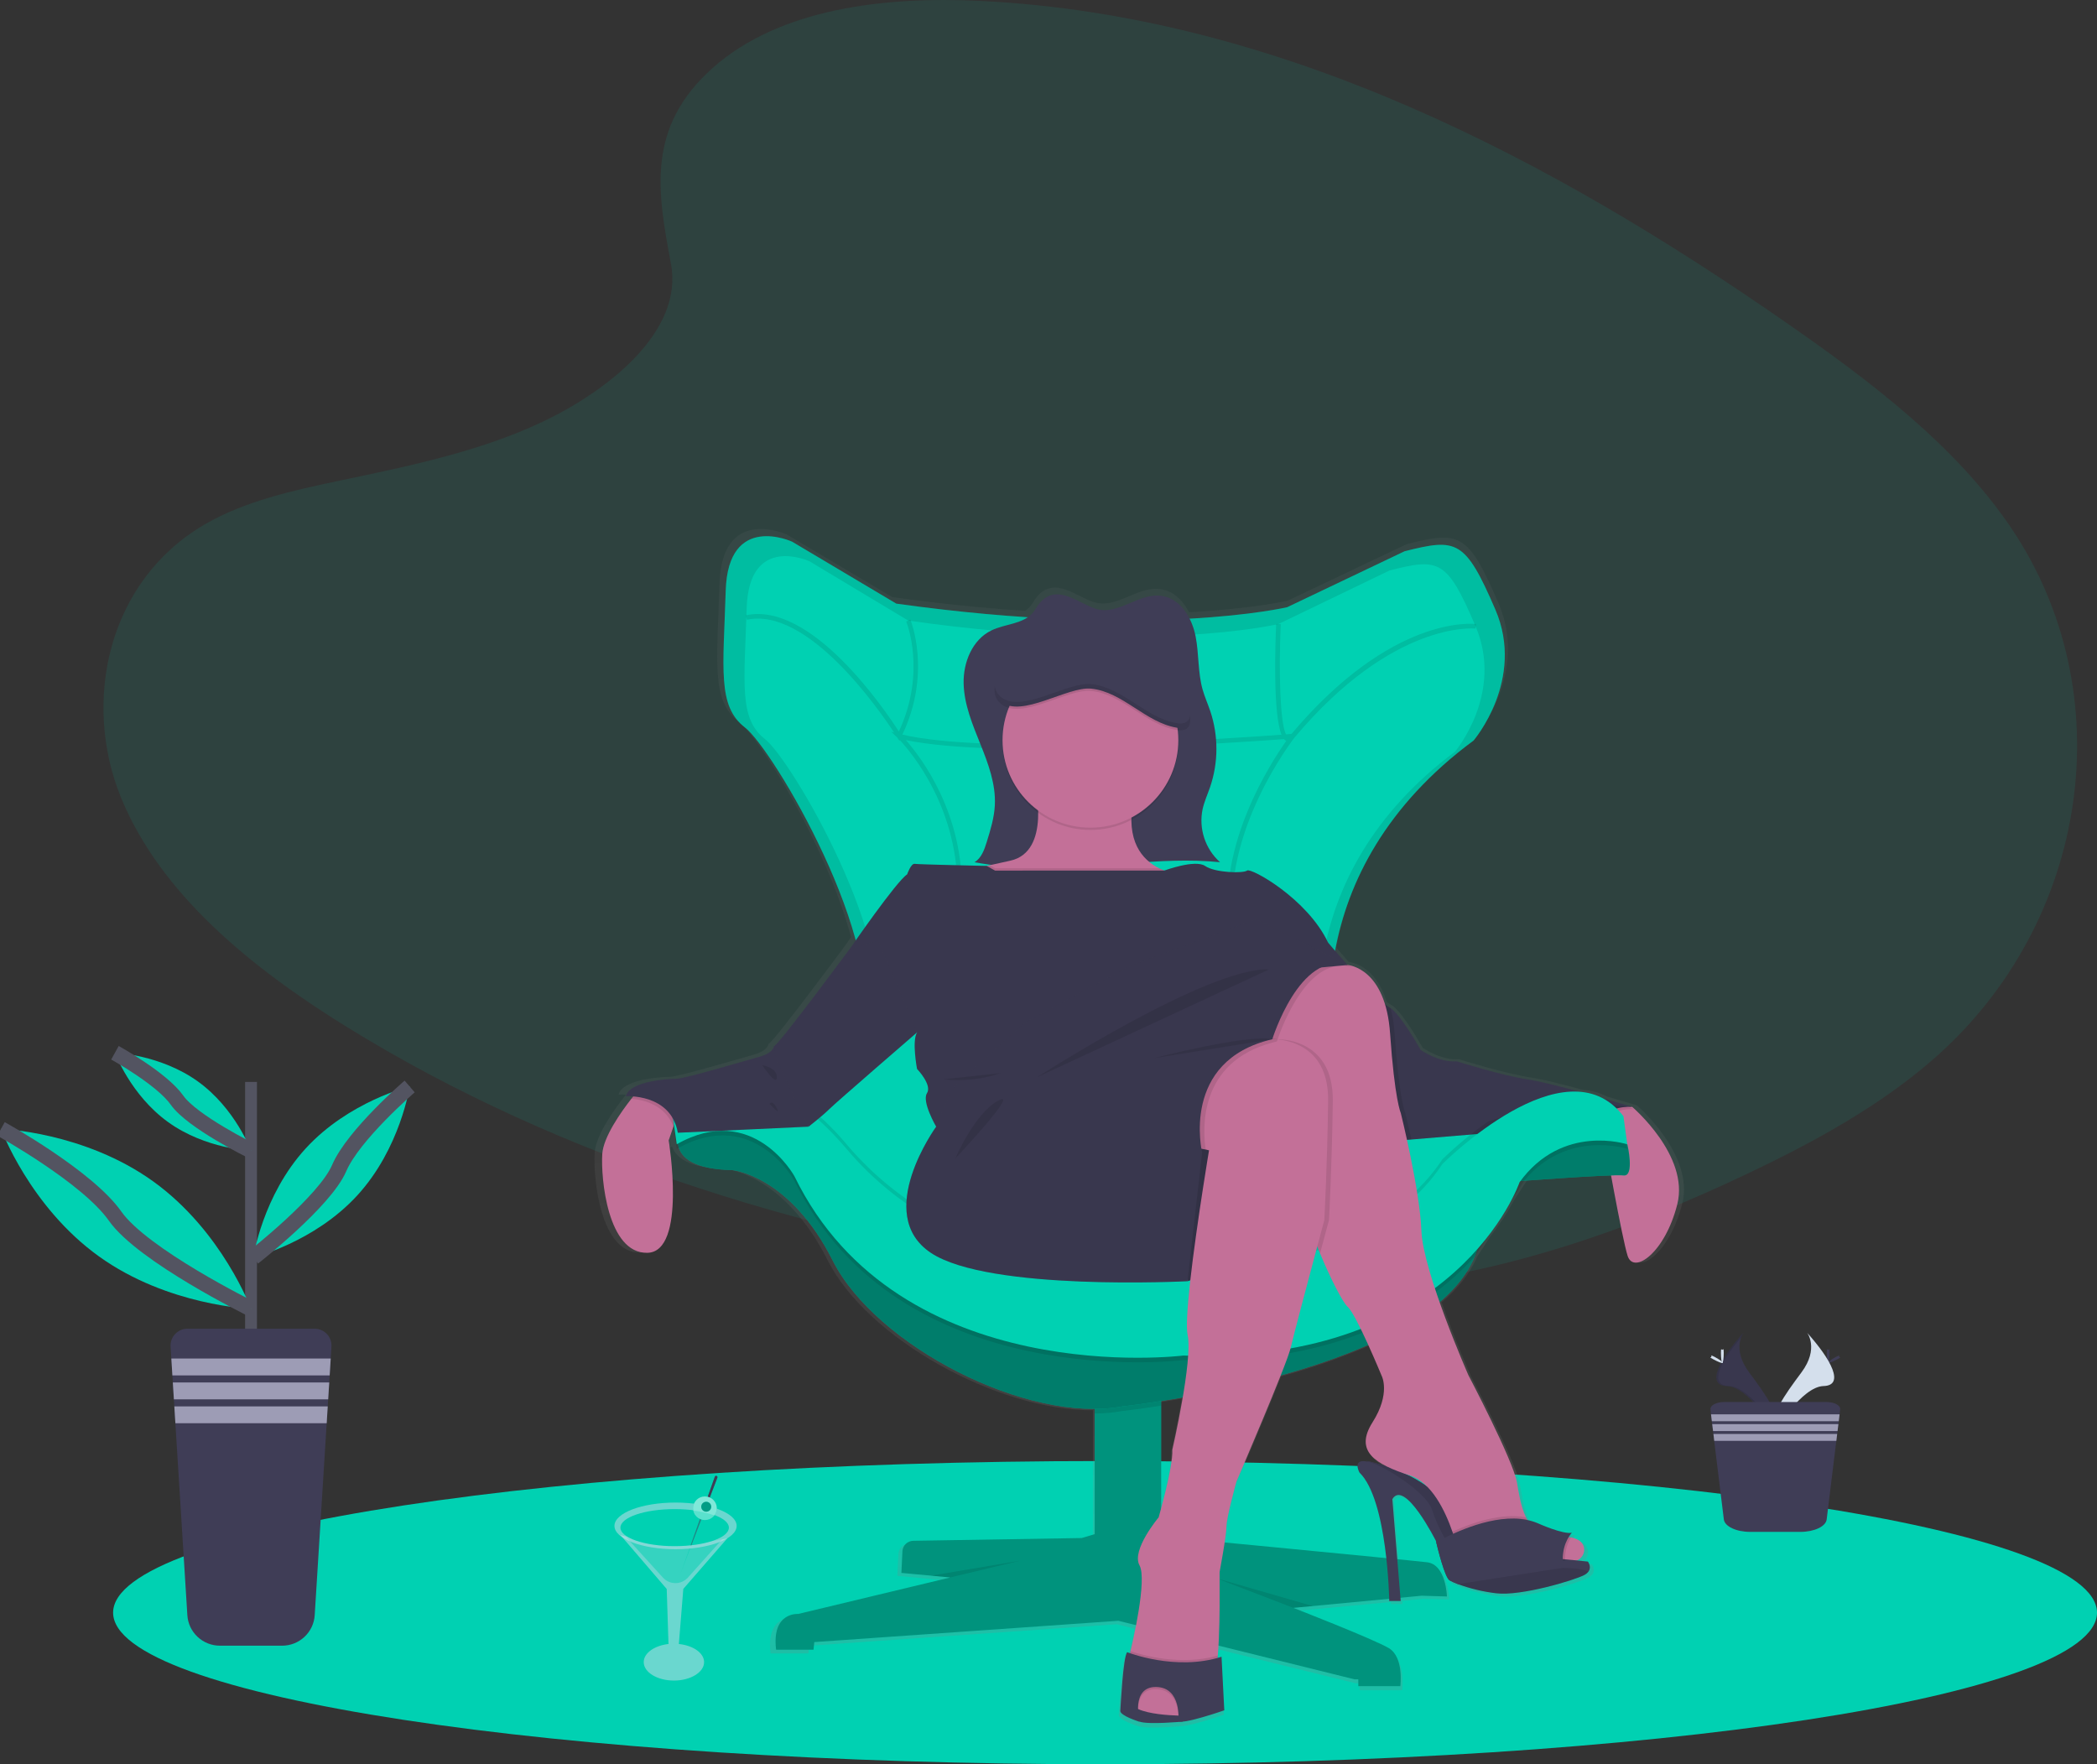 <svg width="271" height="228" viewBox="0 0 271 228" fill="none" xmlns="http://www.w3.org/2000/svg">
<rect x="0" y="0" width="271" height="228" fill="#333333" stroke="none"/>
<g clip-path="url(#clip0)">
<path opacity="0.1" d="M92.146 8.742C100.803 1.073 114.384 -0.491 126.749 0.121C165.583 2.039 200.641 20.686 230.953 41.778C241.931 49.412 252.737 57.641 259.862 68.156C274.366 89.561 270.064 119.215 249.884 136.848C243.023 142.846 234.704 147.446 226.152 151.524C210.967 158.766 194.584 164.592 177.341 166.25C165.051 167.43 152.611 166.47 140.395 164.823C106.259 160.217 72.751 150.035 44.659 132.616C32.34 124.974 20.73 115.476 15.655 103.11C10.579 90.744 13.87 75.106 26.447 67.775C31.649 64.749 37.868 63.382 43.958 62.099C52.919 60.222 62.026 58.344 70.116 54.508C78.476 50.544 88.363 42.872 86.71 34.093C84.933 24.678 83.517 16.403 92.146 8.742Z" fill="#00D1B2"/>
<path d="M142.808 228C213.607 228 271 219.227 271 208.405C271 197.584 213.607 188.811 142.808 188.811C72.01 188.811 14.617 197.584 14.617 208.405C14.617 219.227 72.01 228 142.808 228Z" fill="#00D1B2"/>
<path d="M211.52 142.835C211.52 142.835 209.875 142.339 207.688 141.714C206.732 141.213 205.681 140.918 204.602 140.85C202.022 140.145 199.371 139.474 197.936 139.265C194.541 138.769 188.546 136.886 188.546 136.886C186.248 137.084 183.851 135.397 183.851 135.397C183.851 135.397 181.372 130.934 179.932 129.952C179.876 129.909 179.815 129.873 179.752 129.842C179.549 129.725 179.359 129.587 179.185 129.431C177.705 124.63 174.471 124.335 174.304 124.319C173.678 123.613 173.112 122.964 172.686 122.46C174.353 113.496 179.339 103.488 190.798 95.028C190.798 95.028 197.604 87.104 193.648 77.936C189.692 68.767 188.584 68.615 181.782 70.323L166.408 77.627C166.408 77.627 162.071 78.652 153.652 79.124C152.951 77.726 151.861 76.57 150.365 76.211C147.209 75.454 144.459 78.74 141.43 77.836C139.119 77.147 136.328 74.435 134.057 77.061C133.736 77.431 133.518 77.885 133.216 78.266C133.003 78.525 132.752 78.752 132.472 78.939C127.31 78.601 121.579 78.038 115.293 77.16L101.685 69.081C101.685 69.081 93.298 65.197 92.983 75.452C92.667 85.706 91.874 90.521 95.512 93.319C98.15 95.344 106.763 109.193 109.988 121.1C109.514 121.776 109.22 122.202 109.22 122.202C109.22 122.202 100.027 134.603 99.328 134.901C99.282 134.92 99.263 134.987 99.266 135.089C99.131 135.378 98.727 135.933 97.43 136.29C95.631 136.786 87.64 139.166 86.54 139.166C85.44 139.166 80.448 139.463 79.946 141.448C80.262 141.433 80.578 141.439 80.893 141.467L80.653 141.77C79.288 143.514 76.991 146.762 76.85 148.986C76.648 152.159 77.549 161.979 82.746 161.88C87.942 161.781 85.542 147.202 85.542 147.202L86.151 145.421L86.168 145.378L86.588 148.31C86.68 148.259 86.769 148.208 86.858 148.165C87.33 149.592 89.043 150.99 93.886 151.086C93.886 151.086 101.378 151.781 106.973 162.888C112.051 172.974 128.906 182.322 141.239 182.252V198.596L139.543 199.092L117.518 199.468C117.151 199.473 116.8 199.617 116.536 199.871C116.273 200.124 116.116 200.469 116.099 200.833L115.965 203.655L122.351 204.253L102.475 209.014C102.475 209.014 98.969 208.716 99.576 213.676H104.474L104.573 212.684L144.335 209.907L146.635 210.476C146.314 212.147 145.991 213.51 145.907 213.867L145.883 213.958C145.883 213.958 145.883 214.022 145.85 214.14C145.616 214.06 145.484 214.006 145.484 214.006C144.944 214.618 144.634 220.999 144.586 221.645C144.537 222.292 147.083 223.07 147.083 223.07C148.237 223.491 152.716 223.07 152.716 223.07C154.197 222.984 158.169 221.6 158.169 221.6L157.819 214.607C157.646 214.663 157.473 214.714 157.301 214.762C157.312 214.664 157.322 214.562 157.333 214.457C157.368 214.046 157.398 213.606 157.425 213.153L175.208 217.539H175.706V218.432H181.202C181.202 218.432 181.701 214.663 179.703 213.472C177.705 212.281 167.214 208.215 167.214 208.215L169.728 207.979L179.746 207.032C179.746 207.209 179.746 207.3 179.746 207.3H181.243L181.211 206.884L183.991 206.616L187.286 206.715C187.286 206.715 187.187 202.55 184.689 202.252C184.258 202.198 182.839 202.056 180.795 201.852L180.145 194.001C181.739 191.319 185.841 199.454 185.841 199.454C185.841 199.454 185.857 199.516 185.881 199.618C186.078 200.452 186.998 204.178 187.621 204.604H187.64C187.988 204.792 188.348 204.956 188.718 205.095C190.333 205.69 192.013 206.091 193.724 206.289C196.922 206.689 203.915 204.604 205.231 203.91C205.45 203.799 205.641 203.642 205.792 203.448C206.237 202.821 205.714 202.142 205.714 202.142L204.309 202C205.544 201.445 205.781 199.382 203.475 198.99C203.386 198.974 203.295 198.963 203.206 198.953C203.325 198.749 203.464 198.558 203.621 198.381C202.421 198.609 199.222 197.166 199.222 197.166C198.761 196.968 198.28 196.817 197.788 196.716L197.753 196.654C197.704 196.565 197.658 196.474 197.615 196.386C196.925 194.945 196.663 193.167 196.426 191.826C195.927 188.947 190.083 177.84 190.083 177.84C190.083 177.84 188.047 173.215 186.307 168.307C188.376 166.55 189.972 164.586 190.892 162.406L192.607 159.782C193.752 158.327 194.767 156.775 195.641 155.144L197.386 152.478C200.638 152.242 205.986 151.872 208.734 151.783C209.521 156.03 210.476 160.949 210.908 162.285C211.717 164.766 215.805 161.888 217.401 155.541C218.998 149.195 211.52 142.835 211.52 142.835ZM149.928 195.165V181.217C150.783 181.083 151.724 180.925 152.735 180.745C152.131 184.304 151.387 187.561 151.387 187.561C151.452 189.302 150.47 193.175 149.928 195.165ZM181.931 190.774L182.448 190.946C183.282 191.238 184.036 191.72 184.649 192.354C183.792 191.748 182.882 191.22 181.931 190.774ZM178.751 177.95C178.751 177.95 179.951 180.233 177.554 184.001C175.755 186.828 176.823 188.486 179.412 189.766C178.56 189.474 177.69 189.238 176.807 189.06L176.933 189.133C174.825 188.674 175.855 190.546 175.855 190.546C177.95 192.569 178.921 197.679 179.361 201.732C173.859 201.195 165.213 200.356 158.226 199.685C158.345 198.992 158.425 198.292 158.463 197.59C158.463 196.399 159.763 191.737 159.763 191.737C159.763 191.737 163.498 183.087 165.558 177.877C169.456 176.82 173.272 175.488 176.979 173.891C177.942 175.992 178.751 177.95 178.751 177.95Z" fill="url(#paint0_linear)"/>
<path d="M150.06 178.814H141.471V203.269H150.06V178.814Z" fill="#00D1B2"/>
<path opacity="0.3" d="M150.06 178.814H141.471V203.269H150.06V178.814Z" fill="black"/>
<path d="M116.623 200.474L116.488 203.269L122.809 203.859L103.157 208.574C103.157 208.574 99.703 208.279 100.296 213.191H105.134L105.231 212.209L144.532 209.457L175.043 217.021H175.536V217.904H180.968C180.968 217.904 181.461 214.172 179.485 212.995C177.508 211.817 167.144 207.788 167.144 207.788L183.732 206.217L186.99 206.316C186.99 206.316 186.893 202.19 184.422 201.895C181.952 201.6 147.083 198.261 147.083 198.261H141.471L139.791 198.762L118.036 199.119C117.671 199.123 117.321 199.265 117.058 199.517C116.796 199.769 116.64 200.111 116.623 200.474Z" fill="#00D1B2"/>
<path opacity="0.1" d="M150.06 178.814V181.649C146.967 182.14 145.025 182.349 145.025 182.349C143.852 182.561 142.663 182.668 141.471 182.668V178.814H150.06Z" fill="black"/>
<path d="M216.762 155.619C215.182 161.904 211.134 164.753 210.341 162.296C209.624 160.056 207.418 147.663 207.043 145.523C207.008 145.319 206.986 145.206 206.986 145.206L206.593 142.656L209.937 142.956L210.934 143.047C210.934 143.047 218.34 149.332 216.762 155.619Z" fill="#C37098"/>
<path d="M88.15 145.225C88.15 145.225 84.695 151.019 94.668 151.215C94.668 151.215 102.073 151.902 107.613 162.902C113.152 173.902 132.792 184.017 145.036 181.759C145.036 181.759 186.027 177.36 190.927 161.432L194.309 152.787C194.309 152.787 208.332 151.714 209.81 151.902C211.288 152.089 210.303 147.878 210.303 147.878L206.649 145.228L197.96 146.7L188.087 155.735L157.268 170.171L127.547 165.946C127.547 165.946 104.047 150.925 103.85 150.233C103.654 149.541 94.371 143.259 94.371 143.259L88.15 145.225Z" fill="#00D1B2"/>
<path d="M87.807 141.867V143.342L87.022 145.606L86.418 147.369C86.418 147.369 88.786 161.808 83.654 161.904C78.522 162.001 77.635 152.277 77.832 149.139C77.972 146.937 80.243 143.721 81.591 141.996C82.166 141.255 82.573 140.789 82.573 140.789L87.807 141.867Z" fill="#C37098"/>
<path opacity="0.3" d="M116.623 200.474L116.488 203.269L122.809 203.859L103.157 208.574C103.157 208.574 99.703 208.279 100.296 213.191H105.134L105.231 212.209L144.532 209.457L175.043 217.021H175.536V217.904H180.968C180.968 217.904 181.461 214.172 179.485 212.995C177.508 211.817 167.144 207.788 167.144 207.788L183.732 206.217L186.99 206.316C186.99 206.316 186.893 202.19 184.422 201.895C181.952 201.6 147.083 198.261 147.083 198.261H141.471L139.791 198.762L118.036 199.119C117.671 199.123 117.321 199.265 117.058 199.517C116.796 199.769 116.64 200.111 116.623 200.474Z" fill="black"/>
<path opacity="0.4" d="M88.15 145.225C88.15 145.225 84.695 151.019 94.668 151.215C94.668 151.215 102.073 151.902 107.613 162.902C113.152 173.902 132.792 184.017 145.036 181.759C145.036 181.759 186.027 177.36 190.927 161.432L194.309 152.787C194.309 152.787 208.332 151.714 209.81 151.902C211.288 152.089 210.303 147.878 210.303 147.878L206.649 145.228L197.96 146.7L188.087 155.735L157.268 170.171L127.547 165.946C127.547 165.946 104.047 150.925 103.85 150.233C103.654 149.541 94.371 143.259 94.371 143.259L88.15 145.225Z" fill="black"/>
<path d="M200.913 143.71L192.467 153.098C172.289 176.327 134.284 167.711 121.002 165.866C107.72 164.02 100.927 143.871 100.927 143.871C101.431 143.925 101.94 143.904 102.437 143.809C104.673 143.428 108.864 141.588 111.304 133.409C114.745 121.875 99.886 96.795 96.289 94.027C92.691 91.259 93.473 86.49 93.786 76.324C94.099 66.157 102.378 70.009 102.378 70.009L115.83 78.008C148.83 82.624 166.348 78.469 166.348 78.469L181.518 71.24C188.244 69.548 189.339 69.701 193.249 78.778C197.159 87.855 190.433 95.701 190.433 95.701C167.756 112.468 170.728 135.4 174.323 143.852C176.75 149.552 187.963 147.505 195.031 145.56C198.459 144.63 200.913 143.71 200.913 143.71Z" fill="#00D1B2"/>
<path opacity="0.1" d="M200.913 143.71L192.467 153.098C172.289 176.327 134.284 167.711 121.002 165.866C107.72 164.02 100.927 143.871 100.927 143.871C101.431 143.925 101.94 143.904 102.437 143.809C104.673 143.428 108.864 141.588 111.304 133.409C114.745 121.875 99.886 96.795 96.289 94.027C92.691 91.259 93.473 86.49 93.786 76.324C94.099 66.157 102.378 70.009 102.378 70.009L115.83 78.008C148.83 82.624 166.348 78.469 166.348 78.469L181.518 71.24C188.244 69.548 189.339 69.701 193.249 78.778C197.159 87.855 190.433 95.701 190.433 95.701C167.756 112.468 170.728 135.4 174.323 143.852C176.75 149.552 187.963 147.505 195.031 145.56C198.459 144.63 200.913 143.71 200.913 143.71Z" fill="black"/>
<path d="M197.949 143.112L189.953 152.089C170.847 174.334 134.855 166.083 122.264 164.316C109.673 162.548 103.257 143.248 103.257 143.248C103.733 143.299 104.214 143.279 104.684 143.189C106.803 142.825 110.77 141.062 113.082 133.232C116.339 122.181 102.27 98.169 98.864 95.519C95.458 92.868 96.192 88.308 96.494 78.593C96.796 68.877 104.641 72.552 104.641 72.552L117.378 80.202C148.628 84.62 165.219 80.645 165.219 80.645L179.584 73.719C185.954 72.11 186.99 72.246 190.692 80.937C194.395 89.628 188.028 97.144 188.028 97.144C166.551 113.195 169.363 135.158 172.78 143.259C175.073 148.718 185.695 146.746 192.389 144.895C195.627 143.994 197.949 143.112 197.949 143.112Z" fill="#00D1B2"/>
<path d="M210.934 143.047C210.934 143.047 207.38 142.752 206.986 145.206L182.4 147.261L176.286 147.76L169.814 125.161L168.581 120.851L171.642 121.832C171.642 121.832 172.775 123.174 174.191 124.762C176.181 127.004 178.735 129.78 179.541 130.18C179.604 130.211 179.663 130.248 179.719 130.29C181.14 131.261 183.589 135.681 183.589 135.681C183.589 135.681 185.96 137.353 188.233 137.154C188.233 137.154 194.166 139.018 197.513 139.512C200.859 140.005 210.934 143.047 210.934 143.047Z" fill="#3F3D56"/>
<path opacity="0.1" d="M197.949 143.112L189.953 152.089C170.847 174.334 134.855 166.083 122.264 164.316C109.673 162.548 103.257 143.248 103.257 143.248C103.733 143.299 104.214 143.279 104.684 143.189C106.426 144.63 108.03 146.229 109.476 147.964C123.399 164.367 144.534 163.286 144.534 163.286C144.534 163.286 175.143 166.917 186.399 149.828C188.258 148.024 190.259 146.371 192.383 144.885C195.628 143.994 197.949 143.112 197.949 143.112Z" fill="black"/>
<path opacity="0.1" d="M210.934 143.047C210.934 143.047 207.38 142.752 206.986 145.206L182.4 147.261L176.286 147.76L169.814 125.161L168.581 120.851L171.642 121.832C171.642 121.832 172.775 123.174 174.191 124.762C176.181 127.004 178.735 129.78 179.541 130.18C179.604 130.211 179.663 130.248 179.719 130.29C181.14 131.261 183.589 135.681 183.589 135.681C183.589 135.681 185.96 137.353 188.233 137.154C188.233 137.154 194.166 139.018 197.513 139.512C200.859 140.005 210.934 143.047 210.934 143.047Z" fill="black"/>
<path opacity="0.1" d="M211.231 143.342C211.231 143.342 207.677 143.047 207.283 145.501L207.043 145.523C207.008 145.319 206.986 145.206 206.986 145.206L206.593 142.656L209.937 142.956L211.231 143.342Z" fill="black"/>
<path opacity="0.1" d="M190.56 162.417C184.627 168.924 173.328 176.445 152.924 175.767C152.924 175.767 116.194 180.386 102.664 152.591C102.664 152.591 97.427 143.042 87.724 148.321L87.454 148.466L86.861 144.34C86.861 144.34 95.55 132.75 109.471 149.152C123.391 165.555 144.529 164.474 144.529 164.474C144.529 164.474 175.14 168.106 186.396 151.017C186.396 151.017 202.307 135.011 209.799 144.831L210.206 147.811L210.295 148.466C210.295 148.466 202.491 145.909 196.979 152.588L190.56 162.417Z" fill="black"/>
<path d="M86.866 143.75C86.866 143.75 95.555 132.162 109.479 148.562C111.065 150.433 112.818 152.158 114.716 153.715C128.138 164.723 144.531 163.892 144.531 163.892C144.531 163.892 175.14 167.526 186.396 150.437C186.396 150.437 202.307 134.429 209.799 144.249L210.293 147.883C210.293 147.883 201.906 145.115 196.372 152.787C196.372 152.787 188.373 176.357 152.924 175.179C152.924 175.179 116.194 179.795 102.664 152.001C102.664 152.001 97.332 142.277 87.459 147.875L86.866 143.75Z" fill="#00D1B2"/>
<path opacity="0.1" d="M166.899 94.85L166.187 94.907C165.429 93.421 165.237 86.86 165.513 80.661L164.922 80.637C164.792 83.552 164.515 92.219 165.615 94.95C158.641 95.465 127.666 97.56 116.614 94.934C120.438 86.903 117.68 80.162 117.65 80.092L117.111 80.32C117.138 80.387 119.767 86.798 116.164 94.537C114.365 91.736 104.859 77.689 96.397 79.516L96.523 80.092C104.344 78.397 113.527 91.597 115.544 94.663L115.182 94.572L115.964 95.323L116.234 95.744L116.285 95.642C117.709 97.165 124.055 104.598 123.71 115.652C123.613 118.777 125.689 121.58 129.715 123.764C134.235 126.215 140.387 127.492 145.918 127.492C150.354 127.492 154.394 126.671 156.867 124.976C158.86 123.611 159.752 121.73 159.453 119.534C157.816 107.546 167.133 95.518 167.29 95.32C180.045 80.135 190.566 81.224 190.671 81.235L190.744 80.65C190.291 80.597 179.849 79.489 166.899 94.85ZM158.851 119.611C159.121 121.602 158.339 123.243 156.519 124.491C151.211 128.125 137.822 127.497 129.985 123.249C127.323 121.803 124.176 119.319 124.289 115.671C124.616 105.178 119.031 97.874 117.067 95.642C128.842 98.115 159.623 95.988 165.931 95.516C166.008 95.617 166.11 95.697 166.227 95.749C164.164 98.665 157.409 109.131 158.851 119.611Z" fill="black"/>
<path opacity="0.1" d="M157.171 203.955L169.628 207.55L167.144 207.786L157.171 203.955Z" fill="black"/>
<path opacity="0.1" d="M122.809 203.856L131.795 201.697L120.333 203.625L122.809 203.856Z" fill="black"/>
<path opacity="0.1" d="M87.807 141.867V143.342L87.022 145.606C85.976 142.752 83.115 142.119 81.586 141.993C82.16 141.253 82.567 140.786 82.567 140.786L87.807 141.867Z" fill="black"/>
<path d="M102.222 135.681L100.051 135.191C100.051 135.191 99.951 136.073 98.163 136.564C96.375 137.055 88.487 139.413 87.4 139.413C86.313 139.413 81.376 139.708 80.882 141.671C80.882 141.671 86.71 141.279 87.597 146.387L104.482 145.601L102.222 135.681Z" fill="#3F3D56"/>
<path opacity="0.1" d="M102.222 135.681L100.051 135.191C100.051 135.191 99.951 136.073 98.163 136.564C96.375 137.055 88.487 139.413 87.4 139.413C86.313 139.413 81.376 139.708 80.882 141.671C80.882 141.671 86.71 141.279 87.597 146.387L104.482 145.601L102.222 135.681Z" fill="black"/>
<path d="M176.626 188.813C176.626 188.813 181.585 191.63 183.476 194.355C184.782 196.316 185.953 198.362 186.982 200.479C186.982 200.479 190.684 202.088 187.982 196.236C185.28 190.383 176.626 188.813 176.626 188.813Z" fill="#3F3D56"/>
<path d="M176.626 188.813C176.626 188.813 181.585 191.63 183.476 194.355C184.782 196.316 185.953 198.362 186.982 200.479C186.982 200.479 190.684 202.088 187.982 196.236C185.28 190.383 176.626 188.813 176.626 188.813Z" fill="#3F3D56"/>
<path opacity="0.1" d="M176.626 188.813C176.626 188.813 181.585 191.63 183.476 194.355C184.782 196.316 185.953 198.362 186.982 200.479C186.982 200.479 190.684 202.088 187.982 196.236C185.28 190.383 176.626 188.813 176.626 188.813Z" fill="black"/>
<path d="M134.373 77.922C134.057 78.29 133.833 78.727 133.545 79.113C132.288 80.666 129.92 80.599 128.119 81.471C125.654 82.665 124.462 85.615 124.532 88.343C124.602 91.071 125.689 93.654 126.709 96.189C127.728 98.724 128.71 101.369 128.564 104.091C128.478 105.701 127.998 107.267 127.52 108.81C127.21 109.807 126.835 110.894 125.935 111.43C128.632 111.911 131.365 112.173 134.106 112.214C141.97 112.334 149.836 110.644 157.662 111.422C156.72 110.572 156.017 109.492 155.623 108.288C155.229 107.085 155.157 105.8 155.416 104.561C155.634 103.584 156.052 102.667 156.379 101.72C157.463 98.538 157.473 95.091 156.408 91.903C156.09 90.961 155.68 90.049 155.41 89.094C154.79 86.873 154.955 84.51 154.512 82.249C154.07 79.988 152.743 77.622 150.491 77.08C147.374 76.332 144.656 79.583 141.659 78.689C139.375 78.008 136.619 75.32 134.373 77.922Z" fill="#3F3D56"/>
<g opacity="0.1">
<path opacity="0.1" d="M156.457 101.755C157.029 100.067 157.303 98.293 157.266 96.511C157.238 98.095 156.965 99.664 156.457 101.165C156.13 102.112 155.71 103.043 155.494 104.006C155.367 104.59 155.317 105.187 155.346 105.784C155.36 105.384 155.41 104.987 155.494 104.596C155.71 103.619 156.13 102.702 156.457 101.755Z" fill="black"/>
<path opacity="0.1" d="M128.65 103.271C128.723 100.639 127.771 98.08 126.784 95.629C125.773 93.113 124.697 90.546 124.613 87.85C124.613 88.027 124.613 88.207 124.613 88.386C124.683 91.112 125.77 93.697 126.787 96.23C127.698 98.491 128.58 100.857 128.65 103.271Z" fill="black"/>
<path opacity="0.1" d="M157.107 110.816C149.488 110.186 141.835 111.777 134.184 111.661C131.64 111.62 129.102 111.391 126.592 110.975C126.427 111.168 126.231 111.334 126.013 111.465C128.711 111.946 131.443 112.208 134.184 112.249C142.048 112.369 149.912 110.677 157.738 111.444C157.514 111.249 157.303 111.039 157.107 110.816Z" fill="black"/>
</g>
<path d="M146.762 220.522L153.272 221.715L152.824 222.488C152.824 222.488 148.396 222.906 147.255 222.488C146.115 222.069 146.762 220.522 146.762 220.522Z" fill="#3F3D56"/>
<path d="M153.469 165.574C153.469 165.574 180.464 157.108 179.477 151.706C178.489 146.304 154.518 145 153.469 146.387C152.42 147.773 153.469 165.574 153.469 165.574Z" fill="#3F3D56"/>
<path opacity="0.2" d="M153.469 165.574C153.469 165.574 180.464 157.108 179.477 151.706C178.489 146.304 154.518 145 153.469 146.387C152.42 147.773 153.469 165.574 153.469 165.574Z" fill="black"/>
<path d="M153.469 113.091L148.345 117.61L141.827 118.788L130.077 117.315L123.462 112.796C123.462 112.796 124.629 112.541 127.906 111.814L130.57 111.226C135.905 110.046 133.731 101.302 133.731 101.302C133.731 101.302 148.345 93.544 146.471 103.364C145.448 108.716 147.619 111.122 149.809 112.216C150.953 112.763 152.2 113.061 153.469 113.091Z" fill="#C37098"/>
<path opacity="0.1" d="M140.918 107.254C147.191 107.254 152.277 102.196 152.277 95.956C152.277 89.716 147.191 84.658 140.918 84.658C134.645 84.658 129.559 89.716 129.559 95.956C129.559 102.196 134.645 107.254 140.918 107.254Z" fill="black"/>
<path d="M140.918 106.959C147.191 106.959 152.277 101.901 152.277 95.661C152.277 89.421 147.191 84.363 140.918 84.363C134.645 84.363 129.559 89.421 129.559 95.661C129.559 101.901 134.645 106.959 140.918 106.959Z" fill="#C37098"/>
<path opacity="0.1" d="M153.469 113.091L148.345 117.611L141.827 118.788L130.077 117.315L123.462 112.796C123.462 112.796 124.629 112.541 127.906 111.814L128.596 112.208H149.809C150.952 112.757 152.2 113.058 153.469 113.091Z" fill="black"/>
<path d="M138.855 112.503H150.478C150.478 112.503 154.456 111.028 155.739 111.913C157.023 112.798 160.677 112.895 161.171 112.503C161.664 112.112 168.97 116.146 171.637 121.833L162.158 129.289L120.983 145.601C120.983 145.601 119.095 142.358 119.797 141.28C120.498 140.201 118.513 138.141 118.513 138.141C118.513 138.141 117.823 134.507 118.513 133.428L109.824 122.624C109.824 122.624 115.848 113.882 117.232 113C117.232 113 117.725 111.551 118.219 111.637C118.712 111.723 127.517 111.905 127.517 111.905L128.596 112.511L138.855 112.503Z" fill="#3F3D56"/>
<path opacity="0.1" d="M138.855 112.503H150.478C150.478 112.503 154.456 111.028 155.739 111.913C157.023 112.798 160.677 112.895 161.171 112.503C161.664 112.112 168.97 116.146 171.637 121.833L170.653 122.608L162.158 129.289L120.983 145.601C120.983 145.601 119.095 142.358 119.797 141.28C120.498 140.201 118.513 138.141 118.513 138.141C118.513 138.141 117.823 134.507 118.513 133.428L109.824 122.624C109.824 122.624 115.848 113.882 117.232 113C117.232 113 117.725 111.551 118.219 111.637C118.712 111.723 127.517 111.905 127.517 111.905L128.596 112.511L138.855 112.503Z" fill="black"/>
<path d="M113.478 121.537L109.824 122.61C109.824 122.61 100.741 134.895 100.051 135.191C99.36 135.486 104.492 145.601 104.492 145.601C104.492 145.601 106.27 144.225 107.159 143.342C108.049 142.46 118.513 133.418 118.513 133.418L113.478 121.537Z" fill="#3F3D56"/>
<path opacity="0.1" d="M113.478 121.537L109.824 122.61C109.824 122.61 100.741 134.895 100.051 135.191C99.36 135.486 104.492 145.601 104.492 145.601C104.492 145.601 106.27 144.225 107.159 143.342C108.049 142.46 118.513 133.418 118.513 133.418L113.478 121.537Z" fill="black"/>
<path opacity="0.1" d="M182.4 147.261L176.286 147.76L169.814 125.161L174.191 124.762C176.181 127.004 178.735 129.78 179.541 130.18C179.604 130.211 179.663 130.248 179.719 130.29C179.992 131.369 180.163 132.471 180.229 133.581C180.822 142.165 181.61 143.847 181.61 143.847C181.61 143.847 181.949 145.231 182.4 147.261Z" fill="black"/>
<path d="M202.936 201.777C202.769 201.753 202.537 201.729 202.253 201.702L201.984 201.678C198.389 201.367 188.535 200.892 188.535 200.892C188.345 200.025 188.108 199.169 187.826 198.328C187.788 198.207 187.745 198.081 187.702 197.955C186.774 195.273 185.024 191.592 182.214 190.68C177.672 189.208 175.008 187.537 177.378 183.803C179.749 180.069 178.562 177.813 178.562 177.813C178.562 177.813 175.28 169.86 174.158 168.878C173.495 168.296 171.853 165.032 170.596 161.982C170.475 161.687 170.353 161.389 170.243 161.097C169.536 159.302 169.018 157.693 168.986 156.894C168.894 154.825 165.165 137.632 164.531 134.724C164.474 134.456 164.442 134.305 164.442 134.305C164.442 134.305 164.442 134.257 164.418 134.169C164.245 133.117 163.301 126.178 168.096 125.266L174.158 124.711C174.361 124.727 179.064 125.159 179.644 133.562C180.237 142.146 181.024 143.828 181.024 143.828C181.024 143.828 183.495 153.753 183.692 159.05C183.888 164.348 189.762 177.711 189.762 177.711C189.762 177.711 195.538 188.709 196.035 191.56C196.269 192.901 196.526 194.661 197.208 196.088C197.251 196.179 197.297 196.268 197.343 196.356C198.111 197.791 199.368 198.824 201.566 198.631C201.901 198.605 202.239 198.605 202.574 198.631C202.718 198.64 202.861 198.657 203.003 198.682C205.754 199.146 204.837 202.038 202.936 201.777Z" fill="#C37098"/>
<path opacity="0.1" d="M172.241 142.248C172.141 150.509 171.747 157.682 171.747 157.682C171.747 157.682 171.251 159.52 170.593 161.974C169.714 159.828 169.021 157.814 168.975 156.877C168.87 154.635 164.42 134.305 164.42 134.305C164.42 134.305 164.42 134.257 164.396 134.169L165.011 134.305C165.011 134.305 172.327 133.986 172.241 142.248Z" fill="black"/>
<path d="M171.637 142.248C171.537 150.51 171.143 157.682 171.143 157.682C171.143 157.682 170.763 159.093 170.229 161.097C169.059 165.477 167.139 172.695 166.799 174.181C166.305 176.327 159.787 191.464 159.787 191.464C159.787 191.464 158.501 196.083 158.501 197.26C158.501 198.438 157.611 203.161 157.611 203.161V207.383C157.611 207.383 157.611 211.329 157.379 213.963C157.357 214.175 157.336 214.379 157.317 214.569C157.217 215.406 157.09 216.031 156.921 216.222C156.233 217.01 153.269 221.723 153.269 221.723C153.269 221.723 152.886 221.723 152.298 221.71C150.95 221.67 148.501 221.509 147.08 220.865C146.663 220.717 146.307 220.433 146.071 220.06C145.349 218.625 145.802 215.184 145.996 213.942C146.039 213.652 146.071 213.48 146.071 213.48C146.071 213.48 146.071 213.448 146.096 213.389C146.325 212.432 148.283 204.135 147.258 202.284C146.179 200.321 149.728 196.099 149.728 196.099C149.728 196.099 151.603 189.712 151.505 187.357C151.505 187.357 154.173 175.767 153.479 172.526C153.272 171.547 153.439 168.994 153.773 165.898C154.208 161.952 154.911 157.127 155.459 153.586C155.904 150.697 156.246 148.661 156.246 148.661C156.246 148.661 156.082 148.61 155.82 148.551C155.135 148.396 153.773 148.189 152.986 148.758C151.907 149.544 152.293 140.41 152.293 140.41L161.071 133.581L164.42 134.305C164.647 134.299 164.874 134.307 165.1 134.33C166.92 134.49 171.718 135.545 171.637 142.248Z" fill="#C37098"/>
<path d="M205.287 203.089C205.14 203.281 204.95 203.437 204.732 203.545C203.432 204.234 196.52 206.297 193.36 205.903C191.672 205.705 190.014 205.308 188.422 204.72C188.051 204.583 187.691 204.421 187.343 204.234H187.327C186.709 203.824 185.8 200.122 185.604 199.299C185.582 199.194 185.566 199.135 185.566 199.135C185.566 199.135 181.521 191.088 179.938 193.736L181.016 206.898H179.536C179.536 206.898 179.339 193.832 175.685 190.297C175.685 190.297 174.628 188.371 176.869 188.923C179.11 189.476 184.474 193.049 185.067 195.112C185.481 196.371 186.023 197.585 186.685 198.736C187.106 199.497 187.429 200.02 187.429 200.02L201.949 201.48L205.204 201.804C205.204 201.804 205.727 202.467 205.287 203.089Z" fill="#3F3D56"/>
<path opacity="0.1" d="M205.288 203.089C205.14 203.281 204.95 203.437 204.732 203.545C203.432 204.234 196.52 206.297 193.36 205.903C191.672 205.705 190.015 205.308 188.422 204.72C188.051 204.583 187.691 204.421 187.343 204.234H187.327C190.501 203.671 197.513 202.534 202.022 202.625C203.405 202.636 204.557 202.786 205.288 203.089Z" fill="black"/>
<path opacity="0.1" d="M201.954 201.176C201.954 201.337 201.954 201.506 201.97 201.681C198.376 201.37 188.522 200.895 188.522 200.895C188.303 199.896 188.025 198.91 187.688 197.944C190.283 196.761 193.999 195.487 197.2 196.083C197.952 197.657 199.225 198.832 201.558 198.625C201.893 198.599 202.231 198.599 202.566 198.625C202.161 199.415 201.951 200.29 201.954 201.176Z" fill="black"/>
<path opacity="0.1" d="M202.251 201.469C202.251 201.544 202.251 201.624 202.251 201.702L201.981 201.678C198.386 201.367 188.532 200.892 188.532 200.892C188.342 200.025 188.105 199.169 187.823 198.328C190.38 197.142 194.112 195.822 197.345 196.362C198.114 197.797 199.371 198.829 201.569 198.636C201.904 198.61 202.241 198.61 202.577 198.636C202.721 198.646 202.864 198.663 203.006 198.687C202.511 199.532 202.251 200.492 202.251 201.469Z" fill="black"/>
<path d="M201.954 201.469C201.953 201.85 201.984 202.23 202.049 202.606H202.016L188.422 204.72C188.051 204.583 187.691 204.421 187.343 204.234H187.327C186.709 203.824 185.8 200.122 185.604 199.299C185.916 199.13 186.283 198.939 186.696 198.736C189.646 197.268 194.902 195.187 198.796 196.879C198.796 196.879 201.957 198.309 203.141 198.084C203.135 198.073 201.965 199.277 201.954 201.469Z" fill="#3F3D56"/>
<path opacity="0.1" d="M157.32 214.561C157.22 215.398 157.093 216.023 156.923 216.214C156.236 217.002 153.272 221.715 153.272 221.715C153.272 221.715 152.884 221.715 152.288 221.702C152.209 220.433 151.724 218.341 149.421 218.295C147.601 218.26 147.126 219.623 147.069 220.857C146.652 220.709 146.297 220.425 146.061 220.052C145.338 218.617 145.791 215.176 145.985 213.934C147.282 214.382 152.35 215.943 157.32 214.561Z" fill="black"/>
<path opacity="0.1" d="M157.382 213.955C157.36 214.167 157.339 214.371 157.32 214.561C157.22 215.398 157.093 216.023 156.923 216.214C156.236 217.002 153.272 221.715 153.272 221.715C153.272 221.715 152.889 221.715 152.301 221.702C152.32 220.666 152.137 217.761 149.421 217.705C147.301 217.665 146.994 219.521 147.069 220.857C146.652 220.709 146.297 220.425 146.061 220.052C145.338 218.617 145.791 215.176 145.985 213.934C146.028 213.644 146.061 213.472 146.061 213.472C146.061 213.472 146.061 213.44 146.085 213.381C147.53 213.867 152.514 215.334 157.382 213.955Z" fill="black"/>
<path d="M145.667 213.515C145.667 213.515 151.937 216.018 157.862 214.103L158.218 221.026C158.218 221.026 152.527 223.011 152.285 222.367C152.285 222.367 152.727 218.075 149.421 218.014C146.115 217.952 147.247 222.501 147.247 222.501C147.247 222.501 144.731 221.729 144.78 221.09C144.828 220.452 145.141 214.119 145.667 213.515Z" fill="#3F3D56"/>
<path opacity="0.1" d="M174.736 124.998C169.121 123.329 165.691 132.605 165.108 134.322C165.049 134.493 165.019 134.59 165.019 134.59C164.849 134.627 164.679 134.668 164.517 134.713C154.841 137.237 155.424 145.979 155.81 148.525C155.125 148.369 153.763 148.163 152.975 148.731C151.896 149.517 152.282 140.384 152.282 140.384L161.071 133.581L164.42 134.305C164.42 134.305 164.42 134.257 164.396 134.169C164.223 133.117 163.28 126.178 168.074 125.266L174.137 124.711L174.736 124.998Z" fill="black"/>
<path d="M122.957 140.789L120.983 145.601C120.983 145.601 112.788 156.896 120.293 161.904C127.798 166.912 153.463 165.574 153.463 165.574L155.351 148.943C155.351 148.943 152.482 137.068 164.42 134.305C164.42 134.305 167.951 122.876 174.129 124.713L162.341 118.788L146.16 124.78L132.434 132.146L122.957 140.789Z" fill="#3F3D56"/>
<path opacity="0.1" d="M122.957 140.789L120.983 145.601C120.983 145.601 112.788 156.896 120.293 161.904C127.798 166.912 153.463 165.574 153.463 165.574L155.351 148.943C155.351 148.943 152.482 137.068 164.42 134.305C164.42 134.305 167.951 122.876 174.129 124.713L162.341 118.788L146.16 124.78L132.434 132.146L122.957 140.789Z" fill="black"/>
<path opacity="0.1" d="M123.451 149.726C123.451 149.726 125.921 143.908 128.982 142.248C132.043 140.587 123.451 149.726 123.451 149.726Z" fill="black"/>
<path opacity="0.1" d="M134.017 139.214C134.017 139.214 156.036 124.974 164.035 125.266L134.017 139.214Z" fill="black"/>
<path opacity="0.1" d="M141.01 89.29C145.098 89.693 148.056 93.689 152.11 94.341C152.451 94.421 152.809 94.401 153.14 94.285C154.175 93.832 153.833 92.3 153.323 91.297C152.557 89.791 151.79 88.286 151.023 86.782C150.456 85.672 149.863 84.529 148.906 83.724C148.097 83.054 147.112 82.651 146.12 82.343C142.22 81.085 137.825 80.768 134.122 82.515C132.04 83.499 126.431 88.544 129.368 90.972C132 93.15 137.922 88.984 141.01 89.29Z" fill="black"/>
<path d="M141.01 88.995C145.098 89.397 148.056 93.397 152.11 94.046C152.451 94.126 152.809 94.106 153.14 93.99C154.175 93.536 153.833 92.005 153.323 91.001C152.557 89.496 151.79 87.991 151.023 86.487C150.456 85.377 149.863 84.234 148.906 83.429C148.097 82.759 147.112 82.356 146.12 82.048C142.22 80.792 137.825 80.473 134.122 82.219C132.04 83.204 126.431 88.249 129.368 90.677C132 92.855 137.922 88.689 141.01 88.995Z" fill="#3F3D56"/>
<path opacity="0.1" d="M121.914 139.482C124.413 139.762 126.944 139.487 129.324 138.678L121.914 139.482Z" fill="black"/>
<path opacity="0.1" d="M98.508 137.661C98.508 137.661 100.396 137.929 100.396 139.217C100.396 140.504 98.508 137.661 98.508 137.661Z" fill="black"/>
<path opacity="0.1" d="M99.447 142.653C99.447 142.653 99.792 142.055 100.385 143.189C100.978 144.324 99.447 142.653 99.447 142.653Z" fill="black"/>
<path opacity="0.1" d="M153.14 93.4C152.809 93.516 152.452 93.536 152.109 93.459C148.064 92.807 145.098 88.81 141.01 88.405C137.919 88.099 132 92.265 129.365 90.087C129.142 89.913 128.956 89.697 128.817 89.451C128.678 89.205 128.589 88.934 128.556 88.654C128.5 89.033 128.546 89.419 128.688 89.774C128.83 90.129 129.063 90.44 129.365 90.677C132 92.855 137.919 88.689 141.01 88.995C145.095 89.397 148.056 93.397 152.109 94.046C152.451 94.126 152.809 94.106 153.14 93.99C153.725 93.722 153.868 93.129 153.79 92.472C153.775 92.67 153.707 92.861 153.593 93.025C153.479 93.188 153.322 93.317 153.14 93.4Z" fill="black"/>
<path opacity="0.1" d="M149.094 136.752C149.094 136.752 161.16 133.613 164.428 134.305L149.094 136.752Z" fill="black"/>
<path opacity="0.5" d="M87.729 212.458L88.306 205.334L94.004 198.787C94.004 198.787 87.786 200.45 80.178 198.373L86.162 205.348L86.391 212.458C84.571 212.66 83.19 213.631 83.19 214.8C83.19 216.114 84.938 217.182 87.09 217.182C89.242 217.182 90.992 216.109 90.992 214.8C90.992 213.623 89.579 212.644 87.729 212.458Z" fill="#D4DFEC"/>
<path opacity="0.5" d="M80.874 198.596L85.674 203.878C85.878 204.103 86.128 204.283 86.406 204.406C86.685 204.528 86.987 204.59 87.292 204.588C87.598 204.589 87.9 204.524 88.18 204.399C88.459 204.275 88.707 204.092 88.91 203.864L93.468 198.768C93.468 198.768 87.802 200.433 80.874 198.596Z" fill="#00D1B2"/>
<path opacity="0.5" d="M87.303 200.208C91.664 200.208 95.199 198.858 95.199 197.193C95.199 195.528 91.664 194.178 87.303 194.178C82.942 194.178 79.407 195.528 79.407 197.193C79.407 198.858 82.942 200.208 87.303 200.208Z" fill="#D4DFEC"/>
<path d="M87.187 199.814C91.058 199.814 94.196 198.741 94.196 197.419C94.196 196.096 91.058 195.023 87.187 195.023C83.316 195.023 80.178 196.096 80.178 197.419C80.178 198.741 83.316 199.814 87.187 199.814Z" fill="#00D1B2"/>
<path opacity="0.5" d="M89.194 200.122L87.996 203.247L89.096 200.13" fill="#00D1B2"/>
<path opacity="0.5" d="M89.245 199.709L92.378 190.841C92.386 190.819 92.399 190.799 92.415 190.782C92.431 190.764 92.451 190.75 92.472 190.741C92.494 190.731 92.517 190.725 92.541 190.725C92.565 190.724 92.588 190.728 92.61 190.737C92.652 190.754 92.686 190.787 92.704 190.829C92.722 190.87 92.724 190.917 92.707 190.959L89.355 199.699" fill="#3F3D56"/>
<path d="M90.572 195.957L92.378 190.841C92.386 190.819 92.399 190.799 92.415 190.782C92.431 190.764 92.451 190.75 92.472 190.741C92.494 190.731 92.517 190.725 92.541 190.725C92.565 190.724 92.588 190.728 92.61 190.737C92.652 190.754 92.686 190.787 92.704 190.829C92.722 190.87 92.724 190.917 92.707 190.959L90.779 195.989" fill="#3F3D56"/>
<path d="M91.1 196.44C91.948 196.44 92.635 195.756 92.635 194.913C92.635 194.07 91.948 193.387 91.1 193.387C90.253 193.387 89.566 194.07 89.566 194.913C89.566 195.756 90.253 196.44 91.1 196.44Z" fill="#00D1B2"/>
<path opacity="0.5" d="M91.1 196.44C91.948 196.44 92.635 195.756 92.635 194.913C92.635 194.07 91.948 193.387 91.1 193.387C90.253 193.387 89.566 194.07 89.566 194.913C89.566 195.756 90.253 196.44 91.1 196.44Z" fill="white"/>
<path d="M91.267 195.361C91.625 195.361 91.914 195.073 91.914 194.717C91.914 194.362 91.625 194.074 91.267 194.074C90.91 194.074 90.62 194.362 90.62 194.717C90.62 195.073 90.91 195.361 91.267 195.361Z" fill="#00D1B2"/>
<path opacity="0.25" d="M91.267 195.361C91.625 195.361 91.914 195.073 91.914 194.717C91.914 194.362 91.625 194.074 91.267 194.074C90.91 194.074 90.62 194.362 90.62 194.717C90.62 195.073 90.91 195.361 91.267 195.361Z" fill="black"/>
<path opacity="0.3" d="M89.601 195.216C89.651 195.514 89.788 195.791 89.997 196.011C90.205 196.231 90.474 196.385 90.77 196.452C91.066 196.52 91.376 196.499 91.659 196.392C91.943 196.284 92.189 196.096 92.365 195.849C91.471 195.535 90.543 195.322 89.601 195.216Z" fill="#00D1B2"/>
<path d="M33.208 139.818H31.677V174.125H33.208V139.818Z" fill="#535461"/>
<path d="M42.836 174.02L42.739 175.565L42.604 177.746L42.547 178.655L42.412 180.839L42.353 181.748L42.218 183.929L40.67 208.735C40.604 209.802 40.13 210.804 39.347 211.536C38.564 212.268 37.53 212.676 36.455 212.676H28.427C27.352 212.676 26.318 212.268 25.535 211.536C24.751 210.804 24.278 209.802 24.212 208.735L22.664 183.929L22.529 181.748L22.472 180.839L22.335 178.655L22.278 177.746L22.143 175.565L22.046 174.02C22.028 173.724 22.071 173.427 22.172 173.147C22.273 172.868 22.431 172.612 22.636 172.396C22.841 172.179 23.088 172.007 23.362 171.889C23.636 171.771 23.932 171.711 24.231 171.711H40.654C40.952 171.711 41.248 171.772 41.522 171.89C41.795 172.008 42.042 172.18 42.247 172.397C42.451 172.613 42.609 172.869 42.71 173.148C42.811 173.427 42.854 173.724 42.836 174.02Z" fill="#3F3D56"/>
<path d="M42.739 175.565L42.604 177.746H22.278L22.143 175.565H42.739Z" fill="#9D9CB5"/>
<path d="M42.547 178.655L42.412 180.839H22.472L22.335 178.655H42.547Z" fill="#9D9CB5"/>
<path d="M42.353 181.748L42.218 183.929H22.666L22.529 181.748H42.353Z" fill="#9D9CB5"/>
<path d="M19.802 152.677C28.726 159.098 32.44 169.138 32.44 169.138C32.44 169.138 21.69 168.771 12.767 162.352C3.843 155.933 0.129 145.891 0.129 145.891C0.129 145.891 10.882 146.258 19.802 152.677Z" fill="#00D1B2"/>
<path d="M0.129 145.891C0.129 145.891 11.289 152.06 14.87 157.156C18.451 162.253 32.44 169.141 32.44 169.141" stroke="#535461" stroke-width="2" stroke-miterlimit="10"/>
<path d="M25.563 139.751C30.417 143.238 32.44 148.71 32.44 148.71C32.44 148.71 26.59 148.511 21.733 145.016C16.877 141.521 14.854 136.057 14.854 136.057C14.854 136.057 20.706 136.264 25.563 139.751Z" fill="#00D1B2"/>
<path d="M14.854 136.049C14.854 136.049 20.927 139.402 22.877 142.178C24.827 144.954 32.44 148.702 32.44 148.702" stroke="#535461" stroke-width="2" stroke-miterlimit="10"/>
<path d="M39.497 148.425C33.92 154.522 32.739 162.492 32.739 162.492C32.739 162.492 40.603 160.571 46.182 154.474C51.762 148.377 52.941 140.408 52.941 140.408C52.941 140.408 45.077 142.326 39.497 148.425Z" fill="#00D1B2"/>
<path d="M52.941 140.408C52.941 140.408 45.673 146.658 43.828 150.965C41.984 155.273 32.739 162.5 32.739 162.5" stroke="#535461" stroke-width="2" stroke-miterlimit="10"/>
<path opacity="0.1" d="M233.542 172.237C233.542 172.237 235.1 174.262 232.822 177.333C230.543 180.404 228.666 182.966 229.426 184.884C229.426 184.884 232.862 179.203 235.659 179.122C238.455 179.042 236.619 175.654 233.542 172.237Z" fill="black"/>
<path opacity="0.1" d="M233.542 172.237C233.678 172.432 233.785 172.646 233.86 172.872C236.589 176.062 238.043 179.042 235.419 179.111C232.975 179.181 230.044 183.527 229.343 184.624C229.365 184.709 229.393 184.792 229.426 184.873C229.426 184.873 232.862 179.192 235.659 179.111C238.455 179.031 236.619 175.654 233.542 172.237Z" fill="black"/>
<path d="M236.438 174.82C236.438 175.533 236.357 176.11 236.257 176.11C236.158 176.11 236.079 175.533 236.079 174.82C236.079 174.106 236.179 174.442 236.279 174.442C236.379 174.442 236.438 174.106 236.438 174.82Z" fill="#3F3D56"/>
<path d="M237.433 175.67C236.802 176.013 236.255 176.22 236.206 176.131C236.158 176.043 236.629 175.697 237.261 175.356C237.892 175.015 237.641 175.265 237.689 175.356C237.738 175.447 238.061 175.329 237.433 175.67Z" fill="#3F3D56"/>
<path d="M225.311 172.237C225.311 172.237 223.752 174.262 226.028 177.333C228.304 180.404 230.184 182.966 229.426 184.884C229.426 184.884 225.991 179.203 223.191 179.122C220.392 179.042 222.234 175.654 225.311 172.237Z" fill="#3F3D56"/>
<path d="M233.542 172.237C233.542 172.237 235.1 174.262 232.822 177.333C230.543 180.404 228.666 182.966 229.426 184.884C229.426 184.884 232.862 179.203 235.659 179.122C238.455 179.042 236.619 175.654 233.542 172.237Z" fill="#D4DFEC"/>
<path opacity="0.1" d="M225.311 172.237C225.311 172.237 223.752 174.262 226.028 177.333C228.304 180.404 230.184 182.966 229.426 184.884C229.426 184.884 225.991 179.203 223.191 179.122C220.392 179.042 222.234 175.654 225.311 172.237Z" fill="black"/>
<path opacity="0.1" d="M225.311 172.237C225.175 172.432 225.067 172.646 224.993 172.872C222.264 176.062 220.81 179.042 223.431 179.111C225.875 179.181 228.806 183.527 229.51 184.624C229.487 184.708 229.459 184.792 229.426 184.873C229.426 184.873 225.991 179.181 223.191 179.111C220.392 179.042 222.234 175.654 225.311 172.237Z" fill="black"/>
<path d="M222.401 174.82C222.401 175.533 222.482 176.11 222.582 176.11C222.682 176.11 222.763 175.533 222.763 174.82C222.763 174.106 222.663 174.442 222.563 174.442C222.463 174.442 222.401 174.106 222.401 174.82Z" fill="#D4DFEC"/>
<path d="M221.42 175.67C222.048 176.013 222.598 176.22 222.647 176.131C222.695 176.043 222.22 175.697 221.592 175.356C220.964 175.015 221.209 175.265 221.163 175.356C221.118 175.447 220.783 175.329 221.42 175.67Z" fill="#D4DFEC"/>
<path d="M237.811 182.132L237.733 182.765L237.625 183.658L237.579 184.031L237.468 184.927L237.422 185.3L237.312 186.193L236.066 196.359C235.955 197.266 234.464 197.968 232.665 197.968H226.177C224.375 197.968 222.887 197.26 222.776 196.359L221.528 186.193L221.42 185.3L221.374 184.927L221.261 184.031L221.217 183.658L221.107 182.765L221.053 182.132C220.991 181.619 221.797 181.185 222.817 181.185H236.066C237.066 181.196 237.875 181.63 237.811 182.132Z" fill="#3F3D56"/>
<path d="M237.735 182.776L237.625 183.669H221.228L221.118 182.776H237.735Z" fill="#9D9CB5"/>
<path d="M237.579 184.042L237.471 184.938H221.384L221.274 184.042H237.579Z" fill="#9D9CB5"/>
<path d="M237.422 185.31L237.314 186.204H221.538L221.43 185.31H237.422Z" fill="#9D9CB5"/>
</g>
<defs>
<linearGradient id="paint0_linear" x1="147.231" y1="223.257" x2="147.231" y2="68.36" gradientUnits="userSpaceOnUse">
<stop stop-color="#808080" stop-opacity="0.25"/>
<stop offset="0.54" stop-color="#808080" stop-opacity="0.12"/>
<stop offset="1" stop-color="#808080" stop-opacity="0.1"/>
</linearGradient>
<clipPath id="clip0">
<rect width="271" height="228" fill="white"/>
</clipPath>
</defs>
</svg>
